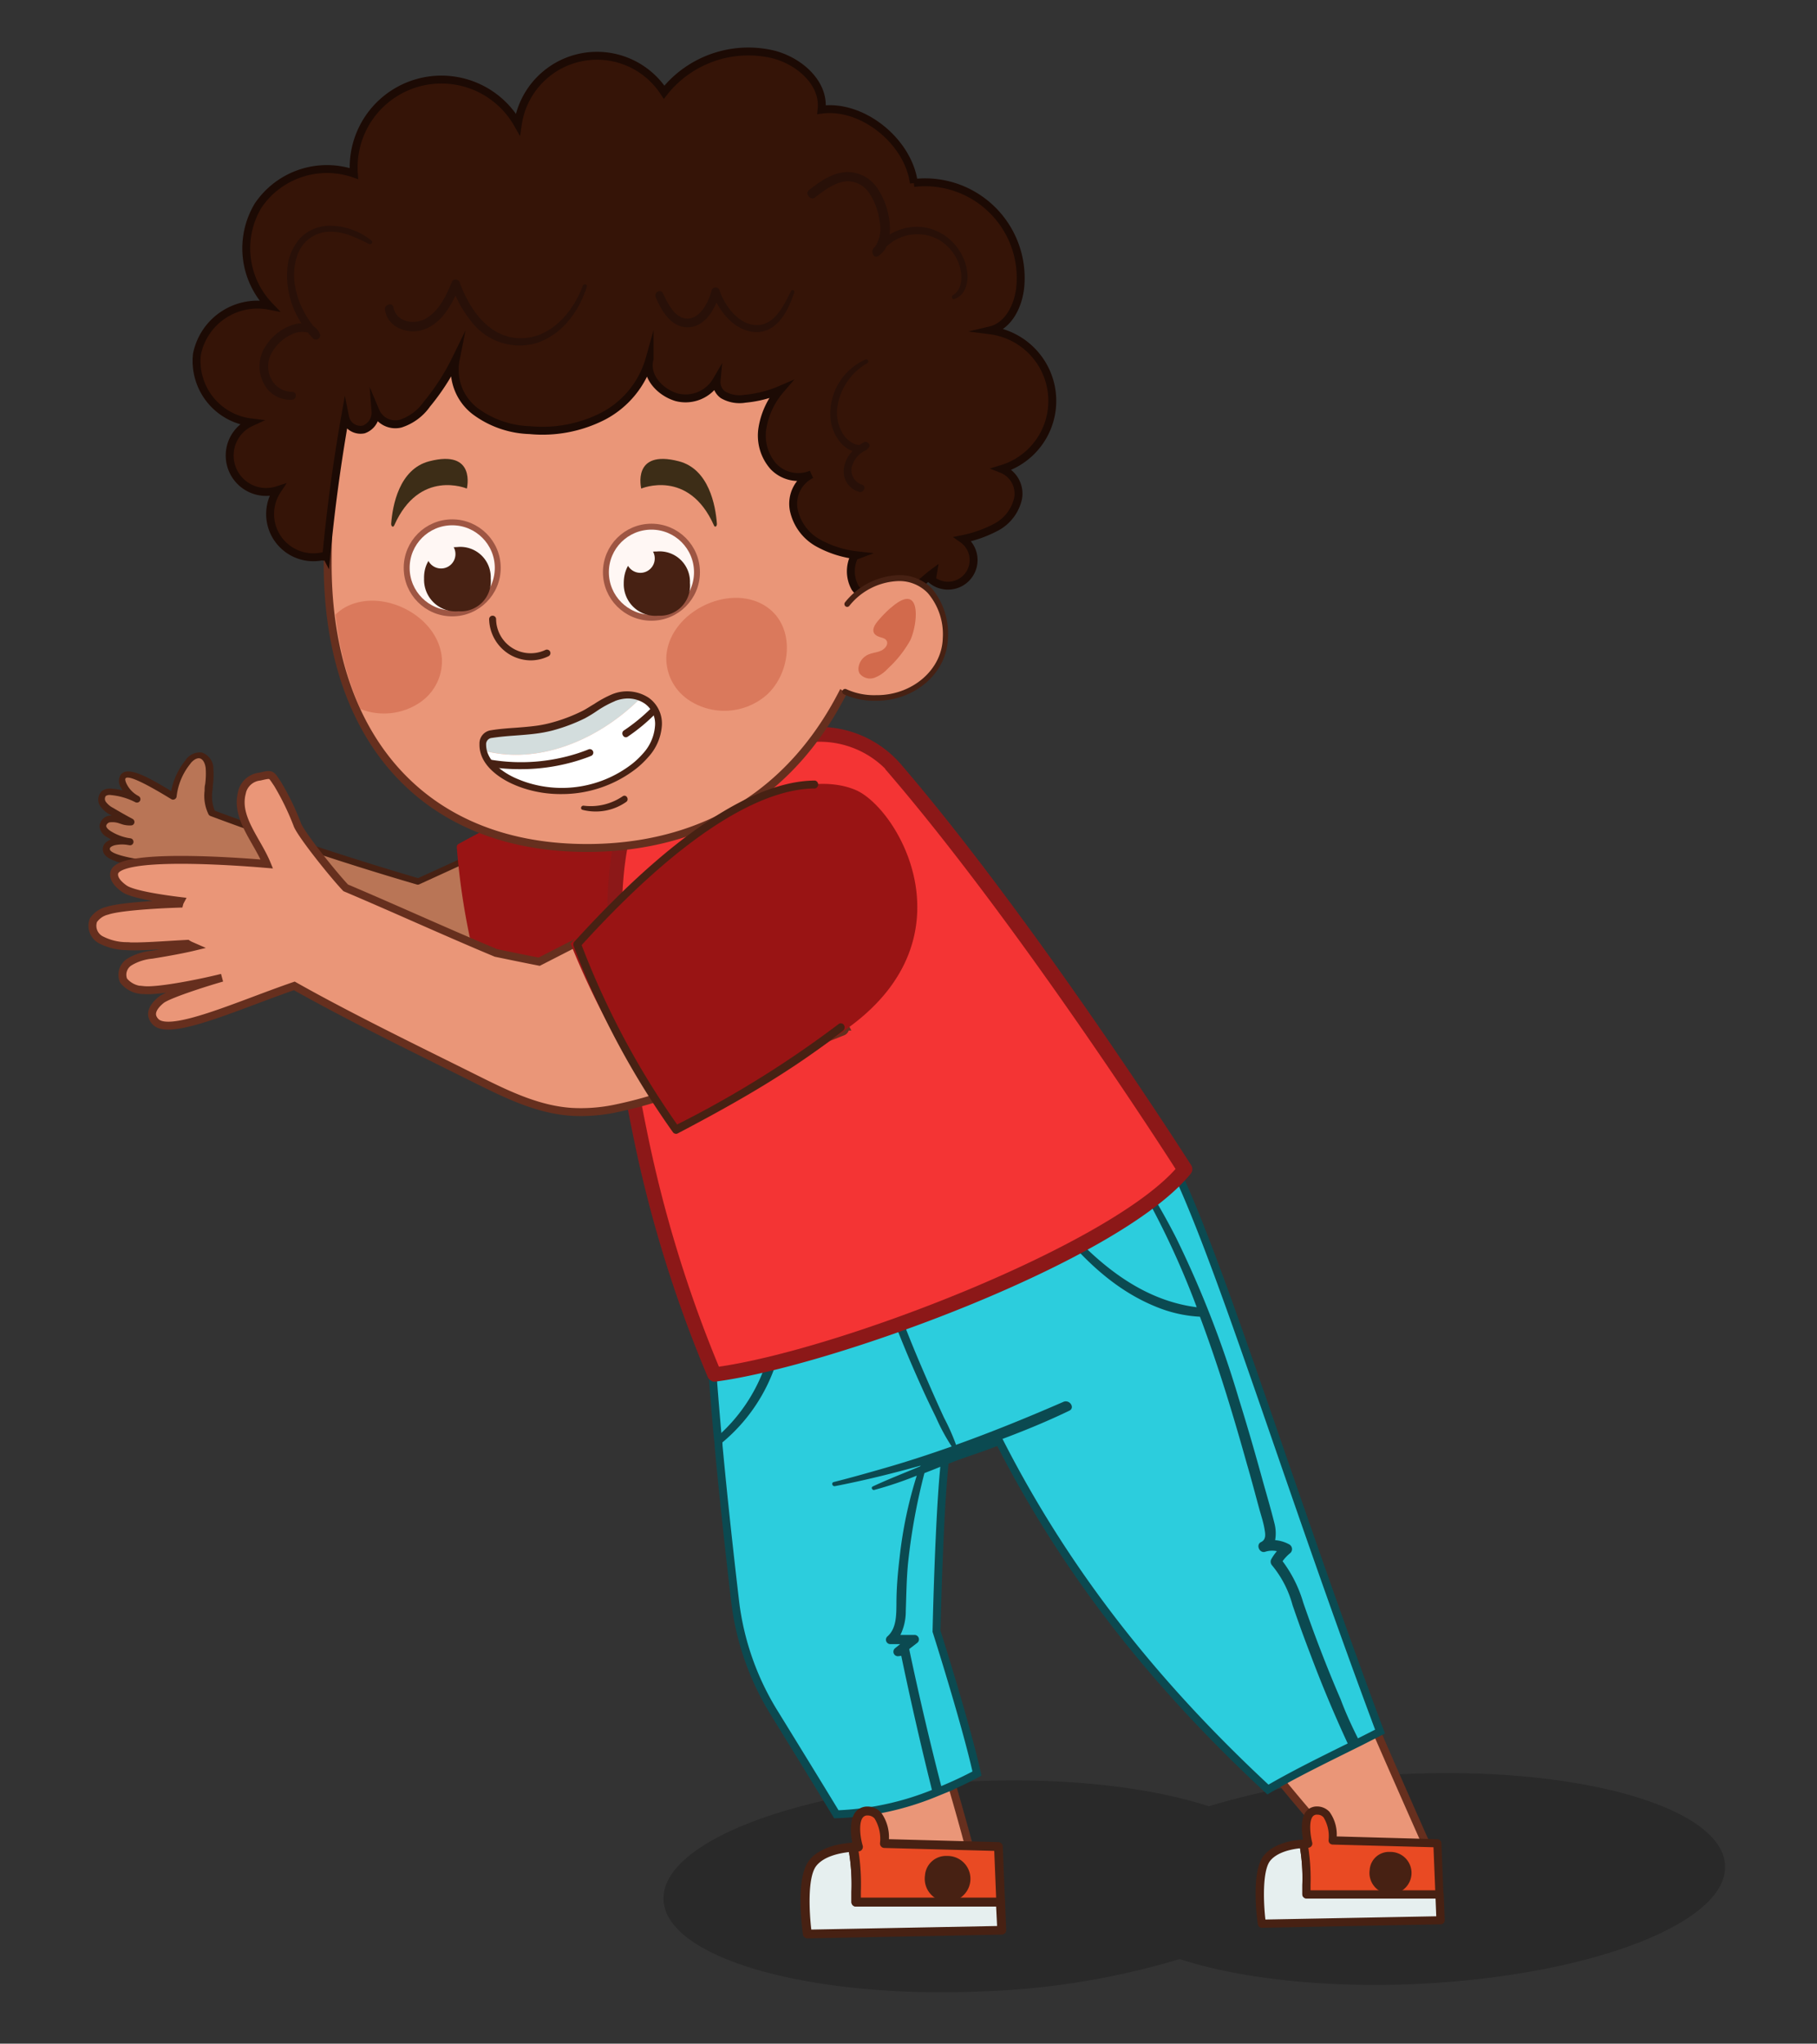 <svg id="Layer_1" data-name="Layer 1" xmlns="http://www.w3.org/2000/svg" viewBox="0 0 229.83 258.47"><rect x="0" y="0" width="229.83" height="258.47" fill="#333333" stroke="none"/><defs><style>.cls-1{opacity:0.2;}.cls-2{fill:#b97556;}.cls-3{fill:#472113;}.cls-4{fill:#5eaab7;}.cls-5{fill:#991414;}.cls-20,.cls-6{fill:#ea9678;}.cls-6{stroke:#662f1e;}.cls-15,.cls-18,.cls-6,.cls-7,.cls-9{stroke-miterlimit:10;}.cls-7{fill:#2ccddd;stroke:#0b4a51;}.cls-8{fill:#0b4a51;}.cls-9{fill:#f43434;stroke:#8c1818;}.cls-10{opacity:0.25;}.cls-11,.cls-21{fill:#ad2409;}.cls-12{fill:#d3dddd;}.cls-13{fill:#fff;}.cls-14{fill:#77442d;}.cls-15{fill:#351407;stroke:#1c0a04;}.cls-16{fill:#281008;}.cls-17{fill:#3d2d17;}.cls-18,.cls-19{fill:#fff7f4;}.cls-18{stroke:#9e5643;stroke-width:0.75px;}.cls-21{opacity:0.39;}.cls-22{fill:#e6efef;}.cls-23{fill:#e94a23;}</style></defs><path class="cls-1" d="M177.9,224.36a98,98,0,0,0-25,4.09c-7.39-2.41-18-3.67-29.82-3.16-21.94,1-39.47,7.66-39.15,15s18.36,12.51,40.29,11.57a98.37,98.37,0,0,0,25-4.09c7.39,2.41,18.05,3.67,29.83,3.16,21.94-1,39.47-7.67,39.15-15S199.84,223.41,177.9,224.36Z"/><path class="cls-2" d="M78.27,100.48c-8.62,3.18-17.06,7.16-25.42,11C44.41,109,35,105.9,26.79,102.8a4.82,4.82,0,0,1-.44-2.76,16.89,16.89,0,0,0,.14-2.84c-.07-.72-.41-1.54-1.12-1.68a1.88,1.88,0,0,0-1.64.88,8.46,8.46,0,0,0-1.8,4.33c-1.79-1.06-5.62-3.53-6.38-2.52a1.13,1.13,0,0,0,.08,1.12,4,4,0,0,0,1.72,1.77,8.68,8.68,0,0,0-3.23-.95,1.36,1.36,0,0,0-1,.19,1.05,1.05,0,0,0-.15,1.32,2.92,2.92,0,0,0,1.09.94c.81.48,1.63,1,2.47,1.39a3.66,3.66,0,0,1-1.38-.25,2.9,2.9,0,0,0-1.33-.15,1,1,0,0,0-.86.91,1.36,1.36,0,0,0,.77,1,6.77,6.77,0,0,0,2.67,1,4.77,4.77,0,0,0-2.06,0c-.59.17-1.06.5-.9,1.09.35,1.32,6.23,1.92,9.58,2.22,6.66,4.87,15.71,10.46,22.69,14.87,3.07,1.93,6.27,3.86,9.85,4.4,3.34.51,6.74-.24,10-1.06q10.62-2.62,21-6.24C83.62,114.7,81.22,107.58,78.27,100.48Z"/><path class="cls-3" d="M55.52,129.53c-3.57-.54-6.77-2.42-10-4.47l-2.76-1.73c-6.59-4.15-14-8.84-19.87-13.08-6.75-.61-9.51-1.32-9.84-2.54-.09-.33-.16-1.11,1-1.54a4.25,4.25,0,0,1-.46-.27,1.72,1.72,0,0,1-1-1.4,1.47,1.47,0,0,1,1.21-1.34,2,2,0,0,1,.34,0l-.24-.14a3.3,3.3,0,0,1-1.24-1.1,1.49,1.49,0,0,1,.25-1.89,1.82,1.82,0,0,1,1.29-.28,9,9,0,0,1,1.3.21c-.08-.13-.16-.26-.23-.4a1.49,1.49,0,0,1,0-1.58c.86-1.14,3.4.26,6.38,2.07h0a8.87,8.87,0,0,1,1.8-3.88,2.18,2.18,0,0,1,2.06-1,2.14,2.14,0,0,1,1.48,2.07,10.87,10.87,0,0,1-.07,2.14c0,.26-.05.51-.07.77a4.74,4.74,0,0,0,.32,2.38c8,3,17.07,6,25.71,8.53l3.12-1.42c7.21-3.31,14.67-6.72,22.18-9.5a.44.44,0,0,1,.56.25c1.48,3.55,2.84,7.17,4.15,10.67s2.68,7.1,4.15,10.65a.43.43,0,0,1,0,.35.43.43,0,0,1-.25.23c-6.87,2.4-13.94,4.5-21,6.25a32.88,32.88,0,0,1-7.86,1.24A15.35,15.35,0,0,1,55.52,129.53ZM82,111.29c-1.27-3.36-2.58-6.83-4-10.25-7.35,2.74-14.65,6.08-21.72,9.32L53,111.86a.44.44,0,0,1-.3,0c-8.76-2.55-18-5.63-26.09-8.66a.45.45,0,0,1-.23-.2,5.34,5.34,0,0,1-.5-3c0-.27,0-.54.07-.8a10,10,0,0,0,.07-2c-.05-.58-.31-1.2-.77-1.29s-1,.41-1.2.72a8,8,0,0,0-1.71,4.1.44.44,0,0,1-.24.35.42.42,0,0,1-.42,0l-.58-.35c-3.95-2.38-5-2.56-5.22-2.29-.06.08-.06.29.12.67a3.44,3.44,0,0,0,1.4,1.5l.14.08a.44.44,0,0,1,.17.59.44.44,0,0,1-.59.18l-.14-.07a8.35,8.35,0,0,0-2.92-.83,1,1,0,0,0-.67.1.64.64,0,0,0,0,.75,2.67,2.67,0,0,0,.94.78c.8.48,1.62.94,2.44,1.38a.44.44,0,0,1,.23.46.42.42,0,0,1-.37.36,3.14,3.14,0,0,1-1.34-.19l-.22-.07a2.53,2.53,0,0,0-1.12-.13c-.25,0-.51.25-.51.47s.31.49.57.65a6.31,6.31,0,0,0,2.14.85l.38.06a.45.45,0,0,1,.35.51.43.43,0,0,1-.5.36l-.37-.06a4.37,4.37,0,0,0-1.5.06c-.7.21-.63.45-.6.56.09.33,1.16,1.17,9.18,1.89a.4.4,0,0,1,.23.08c5.8,4.24,13.3,9,19.91,13.12L46,124.32c3.28,2.07,6.27,3.82,9.67,4.34,3.23.48,6.5-.22,9.86-1.06,6.88-1.71,13.77-3.75,20.47-6.07C84.57,118.11,83.27,114.65,82,111.29Z"/><path class="cls-4" d="M58.18,107.12a87.74,87.74,0,0,0,4.91,22.74,88.48,88.48,0,0,0,21.54-5c15.82-5.48,12.12-21.26,8.29-24.52C90.19,98,81.48,94.29,58.18,107.12Z"/><path class="cls-5" d="M89.67,98.65c-4.67-1.45-14-1.19-31.49,8.47a87.74,87.74,0,0,0,4.91,22.74,122.92,122.92,0,0,0,21.54-5C100.45,119.39,89.67,98.65,89.67,98.65Z"/><path class="cls-5" d="M63.09,130.3h.07a122.77,122.77,0,0,0,21.61-5,.44.44,0,0,0,.28-.56.44.44,0,0,0-.56-.27,121.5,121.5,0,0,1-21.11,4.91,87.14,87.14,0,0,1-4.74-22c17.21-9.43,26.3-9.73,30.9-8.3a.44.44,0,1,0,.26-.85C85,96.74,75.61,97,58,106.74a.43.43,0,0,0-.22.42A88.08,88.08,0,0,0,62.67,130,.47.47,0,0,0,63.09,130.3Z"/><path class="cls-6" d="M125.78,168.22s13.23,26.46,24.84,42.24a289.46,289.46,0,0,0,19.06,23.77l4.84,2.69,6.45-2.38s-12-26.87-14.8-34.53-14.86-41.42-14.86-41.42Z"/><path class="cls-6" d="M115.08,205.77c.34-14.42,1.59-28.76,5.19-42.62C111,158.21,101.1,154.09,90.78,152l.16,2.09c.38,12.27,3.18,32.88,4.85,44.3a49.69,49.69,0,0,0,5,15.7c3.27,6.29,7.88,15,10.82,19.87l.89,1.45c.07.12.11.28.25.3a2.18,2.18,0,0,0,.64-.21c.46-.16,8.21.06,9.56-.55-2.24-8.76-6-20.26-8-29.16Z"/><path class="cls-7" d="M174.56,219l-2.6,1.32-1.31.65c-3.47,1.72-7,3.45-10.27,5.36-14-13-25.34-27.08-34-44.08-.85.34-1.63.62-2.37.89-1.59.56-3,1-4.55,1.66,0,.16,0,.34,0,.51-.7,6.94-1,21-1,21s3.67,11.51,5.12,18q-2.06,1.1-4.22,2l-1.18.49a36.16,36.16,0,0,1-12.39,2.66c-2.09-3.45-5.24-8.57-7.75-12.65A34.57,34.57,0,0,1,93,202.64c-.61-5.22-1.43-12.48-2.11-19.82h0c0-.4-.07-.78-.11-1.17-.63-7-1.12-13.88-1.21-19.12,2.54-1,5-1.94,7.49-2.94l1.15-.46c3.62-1.48,7.18-3,10.73-4.49l1-.42c11.22-4.77,22.3-9.47,34.43-13C150.39,145.82,160.13,180.4,174.56,219Z"/><path class="cls-8" d="M135.25,178.42c-2.08,1-4.19,1.91-6.33,2.75-1.63.65-3.27,1.25-4.92,1.83a.76.76,0,0,1,0,.15.44.44,0,0,1-.25.27c-1.44.66-2.89,1.3-4.35,1.9-.68.29-1.37.56-2.06.83l-.41.16a77,77,0,0,0-2.09,11.56c-.18,2-.2,3.93-.27,5.91a6.78,6.78,0,0,1-.68,3l1.73,0a.56.56,0,0,1,.4,1l-1,.77a.19.19,0,0,1,0,.1q1.88,8.91,4.16,17.72l-1.18.49q-2.17-8.67-4-17.44l-.4.05a.57.57,0,0,1-.4-1l.66-.53-1.25,0a.56.56,0,0,1-.39-.95c1.18-1,1.15-2.71,1.17-4.14,0-2,.17-3.91.4-5.86a53.77,53.77,0,0,1,2.17-10.36,47.22,47.22,0,0,1-5.38,1.81c-.26.06-.44-.32-.19-.44,2-.94,4-1.7,6-2.55a.21.21,0,0,1,.11-.1c-3.59,1-7.22,1.9-10.89,2.61-.34.06-.49-.44-.15-.52,2.21-.56,4.4-1.18,6.59-1.81,2.81-.81,5.58-1.72,8.33-2.69l0,0a24.9,24.9,0,0,1-2-3.7c-.62-1.26-1.23-2.52-1.8-3.8a155.22,155.22,0,0,1-7.7-20.79l1-.42c.08.29.17.57.25.86q2.11,7.13,4.86,14c.92,2.31,1.91,4.59,2.91,6.87.5,1.13,1,2.25,1.52,3.37a26.94,26.94,0,0,1,1.49,3.35s0,0,0,.06c4.61-1.65,9.14-3.5,13.64-5.46C135.34,177,136,178.07,135.25,178.42Z"/><path class="cls-8" d="M172,220.33l-1.31.65,0,0q-2.74-5.87-5-11.91c-.77-2-1.49-4-2.2-6.07a13.28,13.28,0,0,0-2.57-5,.7.7,0,0,1-.11-.82,7,7,0,0,1,.7-1,2.88,2.88,0,0,0-1.48.08c-.72.23-1.21-.9-.52-1.23s.53-1.07.44-1.63c-.15-.91-.46-1.8-.7-2.69-.51-1.87-1-3.75-1.55-5.62-1.75-6.26-3.64-12.47-5.92-18.56a16.79,16.79,0,0,1-5.58-1.27c-6.9-2.8-11.59-8.69-15.91-14.49-.16-.23.21-.51.39-.3,1.31,1.54,2.61,3.08,4,4.59,4.48,5,9.86,9.4,16.69,10.27l-.11-.3a105.27,105.27,0,0,0-9.3-18.79c-.18-.27.24-.5.42-.25a85.32,85.32,0,0,1,6.39,10.57,130.08,130.08,0,0,1,7.93,20.36c1.09,3.49,2.1,7,3.07,10.53.49,1.74,1,3.48,1.44,5.24a5,5,0,0,1,.08,2.1,4.42,4.42,0,0,1,1.81.55.68.68,0,0,1,.13,1.06,5.54,5.54,0,0,0-1,1.05,16.4,16.4,0,0,1,2.61,5.22c1.43,4.14,3,8.24,4.74,12.26C170.26,216.76,171.1,218.55,172,220.33Z"/><path class="cls-8" d="M99.24,166.22a21.87,21.87,0,0,1-8.35,16.6c0-.4-.07-.78-.11-1.17a21.27,21.27,0,0,0,6.33-9.94,22.87,22.87,0,0,0,0-12.12c-.06-.26-.14-.53-.22-.8-.22-.74.86-1,1.13-.31l.24.65A19.8,19.8,0,0,1,99.24,166.22Z"/><path class="cls-9" d="M78.78,105.7A203.52,203.52,0,0,1,97.63,94.38c.32-.17.65-.33,1-.47a12.75,12.75,0,0,1,14.65,3.41c13.55,15.79,29.52,39.5,36.6,50.56-8.57,10.6-44.82,24.08-59.51,26A158.9,158.9,0,0,1,80.87,143C75.3,115.93,78.78,105.7,78.78,105.7Z"/><path class="cls-9" d="M90,174a160.2,160.2,0,0,1-9.51-30.88c-5.53-26.92-2.23-37.15-2.08-37.57a.41.41,0,0,1,.17-.22A204.43,204.43,0,0,1,97.42,94c.3-.16.63-.32,1-.49A13.15,13.15,0,0,1,113.59,97c16.18,18.85,34.6,47.41,36.64,50.61a.42.42,0,0,1,0,.51c-9,11.09-45.61,24.31-59.8,26.12h-.06A.44.44,0,0,1,90,174Zm23-76.4a12.24,12.24,0,0,0-14.14-3.29c-.36.15-.67.3-1,.45A206,206,0,0,0,79.15,106c-.37,1.29-3,11.92,2.16,37a161.91,161.91,0,0,0,9.31,30.4c15.38-2.08,50.22-15.5,58.7-25.51C146.57,143.57,128.68,116,112.92,97.61Z"/><path class="cls-6" d="M41.45,70.7c-.22,21.68,11.28,35.84,31.24,36.52,15.49.53,33.45-6.57,39.16-35.29,2.25-11.33,3.34-24.76-5.23-33.88C97.12,28,80.12,27,67.28,29.13c-6.14,1-12.59,3.23-16.88,8-4.71,5.2-6.78,12.47-7.87,19.24A98.77,98.77,0,0,0,41.45,70.7Z"/><path class="cls-3" d="M84.31,71.78c0,1.55.49,2.8,1.57,2.81s1.66-1.36,1.67-2.91S87,69,85.94,69,84.33,70.22,84.31,71.78Z"/><path class="cls-3" d="M52.41,71.45c0,1.56.49,2.81,1.57,2.82s1.66-1.36,1.67-2.92-.53-2.71-1.61-2.72S52.43,69.9,52.41,71.45Z"/><path class="cls-3" d="M67.14,83.52A5.18,5.18,0,0,0,69.37,83a.44.44,0,0,0,.21-.59.45.45,0,0,0-.59-.21,4.37,4.37,0,0,1-6.24-3.89.44.44,0,1,0-.88,0,5.36,5.36,0,0,0,2.47,4.39A5.31,5.31,0,0,0,67.14,83.52Z"/><path class="cls-3" d="M78.76,100.71a7.15,7.15,0,0,1-4.92,1.19c-.34-.05-.5.44-.14.53a6.74,6.74,0,0,0,5.5-1C79.64,101.13,79.23,100.4,78.76,100.71Z"/><g class="cls-10"><path class="cls-11" d="M86.48,88.05l.38.31A8.14,8.14,0,0,0,97,87.87c3.14-2.87,3.72-8.89-.34-11.32-4.68-2.79-12.1,1-12.38,6.54A6.35,6.35,0,0,0,86.48,88.05Z"/></g><g class="cls-10"><path class="cls-11" d="M55.9,83.36a6.32,6.32,0,0,1-2.15,5l-.38.31a8.12,8.12,0,0,1-7.79,1,40.41,40.41,0,0,1-3.14-11.94,5.79,5.79,0,0,1,1-.79C48.09,74.12,55.56,77.82,55.9,83.36Z"/></g><path class="cls-12" d="M81.07,88.25a4.7,4.7,0,0,0-3.48,0c-1.35.53-2.49,1.48-3.78,2.12a21.44,21.44,0,0,1-4.09,1.53,17.2,17.2,0,0,1-2.1.39c-1.83.23-3.67.24-5.48.54a1.22,1.22,0,0,0-1.09,1.27,3.59,3.59,0,0,0,.09.81C68.09,96.79,75.71,93.62,81.07,88.25Z"/><path class="cls-13" d="M81.07,88.25c-5.36,5.37-13,8.54-19.93,6.67.4,1.75,2.15,3,3.7,3.75a14,14,0,0,0,1.51.6A15,15,0,0,0,80.2,96.92a9.67,9.67,0,0,0,1.47-1.4,6.16,6.16,0,0,0,1.62-3.74A3.51,3.51,0,0,0,81.07,88.25Z"/><path class="cls-3" d="M66.21,99.69a14.08,14.08,0,0,1-1.56-.62c-1.23-.58-4.09-2.23-4-5a1.67,1.67,0,0,1,1.46-1.71c1-.17,2.11-.25,3.14-.32.77-.06,1.57-.12,2.35-.22a14.77,14.77,0,0,0,2-.38,20.9,20.9,0,0,0,4-1.49c.53-.26,1-.59,1.54-.9a13.89,13.89,0,0,1,2.28-1.24h0a5,5,0,0,1,4.65.45,4,4,0,0,1,1.65,3.5,6.55,6.55,0,0,1-1.73,4,11.19,11.19,0,0,1-1.53,1.46,15.35,15.35,0,0,1-9.42,3.21A15.1,15.1,0,0,1,66.21,99.69Zm11.54-11h0a13,13,0,0,0-2.13,1.15,17.19,17.19,0,0,1-1.62,1,22.19,22.19,0,0,1-4.16,1.56,17.21,17.21,0,0,1-2.17.4c-.8.1-1.61.16-2.4.22-1,.07-2,.15-3.06.31a.79.79,0,0,0-.72.85c0,2.22,2.46,3.64,3.54,4.15a15.32,15.32,0,0,0,1.46.58,14.5,14.5,0,0,0,13.44-2.28,10.44,10.44,0,0,0,1.4-1.33,5.79,5.79,0,0,0,1.52-3.47A3.12,3.12,0,0,0,81.57,89a3.79,3.79,0,0,0-2.18-.66A4.55,4.55,0,0,0,77.75,88.68Z"/><path class="cls-3" d="M79.16,93.25a.43.43,0,0,0,.24-.08,23.28,23.28,0,0,0,3.6-3,.44.44,0,1,0-.62-.62,23.23,23.23,0,0,1-3.47,2.84.44.44,0,0,0-.12.61A.43.43,0,0,0,79.16,93.25Z"/><path class="cls-3" d="M65.88,97.28a24.41,24.41,0,0,0,7.45-1.16c.48-.16,1-.33,1.44-.52a.44.44,0,1,0-.33-.82c-.45.18-.92.35-1.38.5a23.45,23.45,0,0,1-10.88.82A.45.45,0,1,0,62,97,24.74,24.74,0,0,0,65.88,97.28Z"/><path class="cls-14" d="M108.06,70.33h0S108,70.35,108.06,70.33Z"/><path class="cls-3" d="M108.05,70.79a.31.31,0,0,0,.13,0,.41.41,0,0,0,.28-.25.45.45,0,0,0-.12-.51.44.44,0,0,0-.51,0,.48.48,0,0,0-.2.58A.46.46,0,0,0,108.05,70.79Z"/><path class="cls-15" d="M24.91,44.8a7.81,7.81,0,0,1,9.15-6.13A10.51,10.51,0,0,1,32.65,26a10.5,10.5,0,0,1,12.11-4.05A11.1,11.1,0,0,1,65.5,15.71,10.12,10.12,0,0,1,84,11.66,13.61,13.61,0,0,1,97.76,6.87c3.29.81,6.55,3.61,6.16,7,5.21-.69,11,4.06,11.67,9.27a12.1,12.1,0,0,1,13.47,13.09c-.22,2.39-1.47,5-3.8,5.55a9,9,0,0,1,1.45,17.54,3.35,3.35,0,0,1,2.07,3.7,5.45,5.45,0,0,1-2.68,3.6,15.56,15.56,0,0,1-4.33,1.56,3.24,3.24,0,1,1-3.9,5.17l.15-.89c-1.46,1.08-3.25,3.11-5,3.51a4.55,4.55,0,0,1-4.85-1.62,4.29,4.29,0,0,1-.1-4l.32-.12a13.19,13.19,0,0,1-5-1.61,6.25,6.25,0,0,1-3-4.19A4.14,4.14,0,0,1,102.63,60,4.34,4.34,0,0,1,97.84,59a5.9,5.9,0,0,1-1.4-4.86,9.89,9.89,0,0,1,2.26-4.84,14.58,14.58,0,0,1-4.45,1.13,4.18,4.18,0,0,1-2.79-.49,2,2,0,0,1-.82-1.81,4.54,4.54,0,0,1-5.07,2.11c-2.15-.65-4-2.7-3.4-4.86a11.78,11.78,0,0,1-5.89,7.26A16.87,16.87,0,0,1,67,54.4,12.18,12.18,0,0,1,60.1,52a6.6,6.6,0,0,1-2.46-6.53A28.44,28.44,0,0,1,54,51.11a6.5,6.5,0,0,1-3.36,2.48A2.72,2.72,0,0,1,47.5,52,2.27,2.27,0,0,1,46,54.32a2,2,0,0,1-2.35-1.57q-1.54,8.72-2.37,17.53c-.11-.21-.33.29-.45.07A5.47,5.47,0,0,1,35.07,62a4.61,4.61,0,0,1-3.33-8.58A7.82,7.82,0,0,1,24.91,44.8Z"/><path class="cls-16" d="M33.52,43.9a6.48,6.48,0,0,1,3.61-2.85,4,4,0,0,1,1-.16,11,11,0,0,1-1.77-7.08A6.4,6.4,0,0,1,38.09,30a5.26,5.26,0,0,1,4.11-1.43A8.42,8.42,0,0,1,47,30.44c.24.22-.07.53-.32.42a24.59,24.59,0,0,0-2.62-1.17,7.22,7.22,0,0,0-2.57-.37,4.31,4.31,0,0,0-3.82,2.82c-1.18,3.06,0,6.65,2,9.14a2,2,0,0,1,.8,1c.19.51-.54.88-.88.52s-.44-.48-.65-.74a3,3,0,0,0-2,.21,5.53,5.53,0,0,0-2.56,2.34,3.44,3.44,0,0,0-.11,3.25,3,3,0,0,0,2.66,1.7c.68,0,.64.94,0,1a3.77,3.77,0,0,1-3.62-2.17A4.59,4.59,0,0,1,33.52,43.9Z"/><path class="cls-16" d="M83.86,37.1c.62,1.29,1.55,3.35,3.3,3.18,1.55-.15,2.52-2.25,2.85-3.55a.52.52,0,0,1,1,0c.66,1.9,2.3,4.21,4.49,4.38,2.44.18,3.64-2.49,4.55-4.29a.22.22,0,0,1,.41.17c-.73,2.29-2.19,5.19-5,5-2.15-.14-3.83-1.85-4.83-3.72-.62,1.46-1.72,2.91-3.27,3.1-2.3.28-3.63-1.91-4.39-3.72C82.65,37,83.54,36.46,83.86,37.1Z"/><path class="cls-16" d="M49.77,38.89c.37,1.82,2.52,2.22,4,1.45,1.8-1,2.64-2.92,3.4-4.7.22-.5.91-.27,1,.14,1.12,3.07,3.34,6.49,6.87,6.94,4.21.53,7.37-3,8.68-6.59.12-.31.61-.18.5.14-1,3.14-3.07,6-6.31,7.1a7.64,7.64,0,0,1-8.29-2.71,14.46,14.46,0,0,1-2-3.28c-.89,1.82-2,3.57-4,4.29S49,41.42,48.7,39.18C48.61,38.5,49.63,38.17,49.77,38.89Z"/><path class="cls-16" d="M109.45,45.48a.26.26,0,0,1,.26.45,7.65,7.65,0,0,0-3.83,5.83,5.34,5.34,0,0,0,.67,3,3.46,3.46,0,0,0,1.08,1.14,2.12,2.12,0,0,0,1.08.39,6,6,0,0,1,.53-.34c.38-.22,1,.25.65.64a1.53,1.53,0,0,1-.71.53,3.27,3.27,0,0,0-1.45,2A1.91,1.91,0,0,0,109,61.29c.61.16.34,1-.26.94a2.68,2.68,0,0,1-2-2.94,3.76,3.76,0,0,1,1.1-2.24,3.83,3.83,0,0,1-1.31-.84,5.49,5.49,0,0,1-1.5-3.56A7.51,7.51,0,0,1,109.45,45.48Z"/><path class="cls-16" d="M102.31,24.06c1.39-1.11,3-2.24,4.8-2.3A4.55,4.55,0,0,1,111,23.84a9.47,9.47,0,0,1,1.52,4.28,7.29,7.29,0,0,1,0,1.55,6.5,6.5,0,0,1,5.07-.77,6.64,6.64,0,0,1,4.77,5.61c.13,1.29-.29,2.86-1.64,3.31-.29.1-.44-.32-.2-.47,1.25-.78,1.24-2.49.85-3.74a5.88,5.88,0,0,0-2.59-3.27,5.64,5.64,0,0,0-6.65.85,3,3,0,0,1-1,1.16c-.56.42-1-.43-.68-.88.1-.14.21-.26.32-.39a4.18,4.18,0,0,0,.5-3,8.25,8.25,0,0,0-1.23-3.51,3.31,3.31,0,0,0-3-1.64c-1.51.14-2.85,1.21-4,2.08C102.49,25.36,101.8,24.47,102.31,24.06Z"/><path class="cls-17" d="M81.11,61.79s6-2.55,9.2,4.67c.12.29.39.12.37-.23-.17-2.27-1-6.9-4.81-7.89-6-1.56-4.76,3.45-4.76,3.45"/><path class="cls-17" d="M59.05,61.79s-6-2.55-9.19,4.67c-.13.29-.4.12-.38-.23.17-2.27,1-6.9,4.81-7.89,6-1.56,4.76,3.45,4.76,3.45"/><circle class="cls-18" cx="82.4" cy="72.37" r="5.76"/><path class="cls-3" d="M87.27,73.73a3.8,3.8,0,0,1-4,4.14,4,4,0,0,1-4.37-4.12c0-2.25,1.37-4,4.17-4A3.84,3.84,0,0,1,87.27,73.73Z"/><circle class="cls-19" cx="81" cy="70.63" r="1.82"/><circle class="cls-18" cx="57.2" cy="71.82" r="5.76"/><path class="cls-3" d="M62.07,73.17A3.8,3.8,0,0,1,58,77.31a4,4,0,0,1-4.36-4.12c-.06-2.24,1.37-3.94,4.17-4A3.84,3.84,0,0,1,62.07,73.17Z"/><circle class="cls-19" cx="55.79" cy="70.08" r="1.82"/><path class="cls-20" d="M104.61,82.75c-.25,3.55,1.68,5.54,6.28,5.6s8.79-3.24,8.91-7.62c.09-3.35-1.36-7.6-6-7.66S105,77.63,104.61,82.75Z"/><path class="cls-3" d="M110.86,88.63h-.13a9.32,9.32,0,0,1-4-.82.36.36,0,0,1,.33-.64,8.44,8.44,0,0,0,3.73.75h.12c4.5,0,8.23-3.21,8.34-7.2A8,8,0,0,0,117.35,75a5,5,0,0,0-3.7-1.51,8.3,8.3,0,0,0-6.24,3.16.35.35,0,0,1-.5,0,.36.36,0,0,1,0-.5,9.06,9.06,0,0,1,6.79-3.41,5.7,5.7,0,0,1,4.2,1.72,8.9,8.9,0,0,1,2,6.23C119.79,85.11,115.74,88.63,110.86,88.63Z"/><path class="cls-21" d="M112.67,76.87A15.24,15.24,0,0,0,111,78.59c-.4.48-.77,1.17-.33,1.63s1.13.34,1.44.76-.07,1-.58,1.27-1.12.29-1.64.51a2.08,2.08,0,0,0-1.3,1.7,1.17,1.17,0,0,0,.15.73,1.67,1.67,0,0,0,1.89.52,4.44,4.44,0,0,0,1.69-1.17,14.39,14.39,0,0,0,2.78-3.49c1-2,1.59-7.7-2.41-4.18"/><path class="cls-22" d="M126.56,240.57h-18.3a32,32,0,0,0-.42-7c-1.22.08-3.79.44-5,2-1.66,2.11-.68,9-.68,9l24.58-.47Z"/><path class="cls-3" d="M101.57,244.68c-.1-.73-1-7.17.8-9.41,1.35-1.71,4-2.12,5.43-2.22a.57.57,0,0,1,.59.43,24.74,24.74,0,0,1,.43,5.76V240h17.74a.57.57,0,0,1,.57.54l.14,3.55a.55.55,0,0,1-.15.41.57.57,0,0,1-.4.18l-24.58.47h0A.56.56,0,0,1,101.57,244.68ZM126,241.13H108.26a.56.56,0,0,1-.56-.56v-1.33a26.46,26.46,0,0,0-.31-5c-1.18.13-3.17.52-4.14,1.75-1.14,1.45-.88,5.92-.63,8.05l23.5-.45Z"/><path class="cls-23" d="M108.26,240.57h18.3l-.28-7-14.41-.4s.33-4.07-2.11-4.1-1.25,4.54-1.25,4.54l-.67,0A32,32,0,0,1,108.26,240.57Z"/><path class="cls-3" d="M108.26,241.13a.56.56,0,0,1-.56-.56v-1.33a24.08,24.08,0,0,0-.41-5.5.57.57,0,0,1,.09-.46.56.56,0,0,1,.42-.23h0c-.19-1-.38-2.86.4-3.86a1.92,1.92,0,0,1,1.54-.71,2.3,2.3,0,0,1,1.7.75,5.32,5.32,0,0,1,1,3.38l13.85.37a.58.58,0,0,1,.55.54l.28,7a.57.57,0,0,1-.16.41.57.57,0,0,1-.41.17Zm0-.56Zm3.6-6.85a.56.56,0,0,1-.55-.61,4.92,4.92,0,0,0-.69-3.12,1.16,1.16,0,0,0-.87-.38h0a.72.72,0,0,0-.62.27c-.54.69-.32,2.55,0,3.57a.58.58,0,0,1-.11.49.54.54,0,0,1-.42.21,28,28,0,0,1,.29,5.09V240H126l-.24-5.91Z"/><path class="cls-3" d="M117,237.2a2.89,2.89,0,1,0,2.8-2.47A2.66,2.66,0,0,0,117,237.2Z"/><path class="cls-22" d="M182.08,239.59H165.25a29.42,29.42,0,0,0-.39-6.4c-1.12.07-3.48.4-4.63,1.85-1.52,1.94-.62,8.25-.62,8.25l22.6-.43Z"/><path class="cls-3" d="M159.1,243.37c-.1-.67-.89-6.6.73-8.65,1.24-1.58,3.66-2,5-2.05a.52.52,0,0,1,.54.4,23,23,0,0,1,.41,5.3v.7h16.31a.52.52,0,0,1,.52.5l.13,3.27a.59.59,0,0,1-.14.38.52.52,0,0,1-.37.16l-22.6.43h0A.51.51,0,0,1,159.1,243.37Zm22.48-3.26H165.25a.53.53,0,0,1-.52-.51v-1.22a24.79,24.79,0,0,0-.28-4.62c-1.09.11-2.92.48-3.81,1.61-1,1.33-.81,5.44-.58,7.4l21.61-.41Z"/><path class="cls-23" d="M165.25,239.59h16.83l-.26-6.46-13.25-.36s.3-3.75-1.95-3.78-1.14,4.18-1.14,4.18a5.71,5.71,0,0,0-.62,0A29.42,29.42,0,0,1,165.25,239.59Z"/><path class="cls-3" d="M165.25,240.1a.53.53,0,0,1-.52-.51v-1.22a22,22,0,0,0-.38-5.06.54.54,0,0,1,.09-.43.52.52,0,0,1,.38-.21h0c-.17-.93-.35-2.62.37-3.55a1.75,1.75,0,0,1,1.42-.65,2.13,2.13,0,0,1,1.56.69,4.89,4.89,0,0,1,.91,3.1l12.73.35a.52.52,0,0,1,.51.5l.26,6.46a.54.54,0,0,1-.15.38.51.51,0,0,1-.37.16Zm0-.52Zm3.3-6.29a.58.58,0,0,1-.37-.17.56.56,0,0,1-.13-.39,4.58,4.58,0,0,0-.63-2.87,1,1,0,0,0-.8-.35.65.65,0,0,0-.59.25c-.49.63-.29,2.35-.05,3.28a.53.53,0,0,1-.1.45.53.53,0,0,1-.39.2,26.16,26.16,0,0,1,.28,4.68v.7h15.77l-.22-5.44Z"/><path class="cls-3" d="M173.25,236.49a2.66,2.66,0,1,0,2.57-2.27A2.44,2.44,0,0,0,173.25,236.49Z"/><path class="cls-6" d="M23.71,119.37c-2.61.13-6.24.43-7.81.29a7.16,7.16,0,0,1-3.08-.77,2,2,0,0,1-1-2.51,2.9,2.9,0,0,1,1.74-1.19c1.42-.49,5.75-.79,9.12-.9a1.51,1.51,0,0,1,.13-.33c-2.79-.34-6.14-.89-7.08-1.56-.69-.49-1.43-1.2-1.28-2,.49-2.5,14.69-1.52,19.3-1.13-1.23-3-3.92-5.8-3.18-8.89a2.59,2.59,0,0,1,2.3-2.16c1.55-.36,1.38-.33,2.23.91a32.8,32.8,0,0,1,2.55,5.27c.66,1.44,4.64,6.39,6.08,7.89,6.33,2.68,12.67,5.59,19,8.23,1.84.38,3.67.76,5.47,1.11l3.42-1.75c7.83-4,15.93-8.16,24.13-11.65a.49.49,0,0,1,.64.2c1.85,3.57,3.58,7.2,5.25,10.72s3.38,7.14,5.23,10.69a.41.41,0,0,1,0,.36.48.48,0,0,1-.27.27c-7.51,3-15.26,5.81-23,8.2a53.38,53.38,0,0,1-5.95,1.57,21.35,21.35,0,0,1-5.35.38c-4-.26-7.68-1.95-11.41-3.8l-3.18-1.58c-6.7-3.32-14.18-7-20.48-10.55-7,2.4-15.73,6.43-17.55,4.54-.91-.94-.3-1.94.7-2.76.83-.68,5.42-2.16,7.7-2.81-2.71.68-8.07,1.75-9.9,1.56a3.24,3.24,0,0,1-2.55-1.2,1.9,1.9,0,0,1,.79-2.38,6.65,6.65,0,0,1,2.78-.89c.71-.11,3.5-.57,5.28-1l-.32-.14A2.82,2.82,0,0,1,23.71,119.37Z"/><path class="cls-5" d="M72.17,119.33a101.7,101.7,0,0,0,13.24,23.42c7.87-3.15,15.25-7.89,22.08-12.91,15.6-11.49,6.08-27.65.73-29.93C104.42,98.29,93.5,97.14,72.17,119.33Z"/><path class="cls-3" d="M85.51,143.4a.41.41,0,0,0,.21-.05c7.9-4.15,14.48-7.94,20.92-13a.54.54,0,0,0,.1-.72.46.46,0,0,0-.67-.11,132.12,132.12,0,0,1-20.42,12.7,103.27,103.27,0,0,1-12.08-22.69c14.89-16.36,24.28-19.81,29.54-19.81a.52.52,0,0,0,0-1h0c-5.47,0-15.2,3.55-30.45,20.37a.55.55,0,0,0-.1.55A104,104,0,0,0,85.12,143.2.49.49,0,0,0,85.51,143.4Z"/></svg>